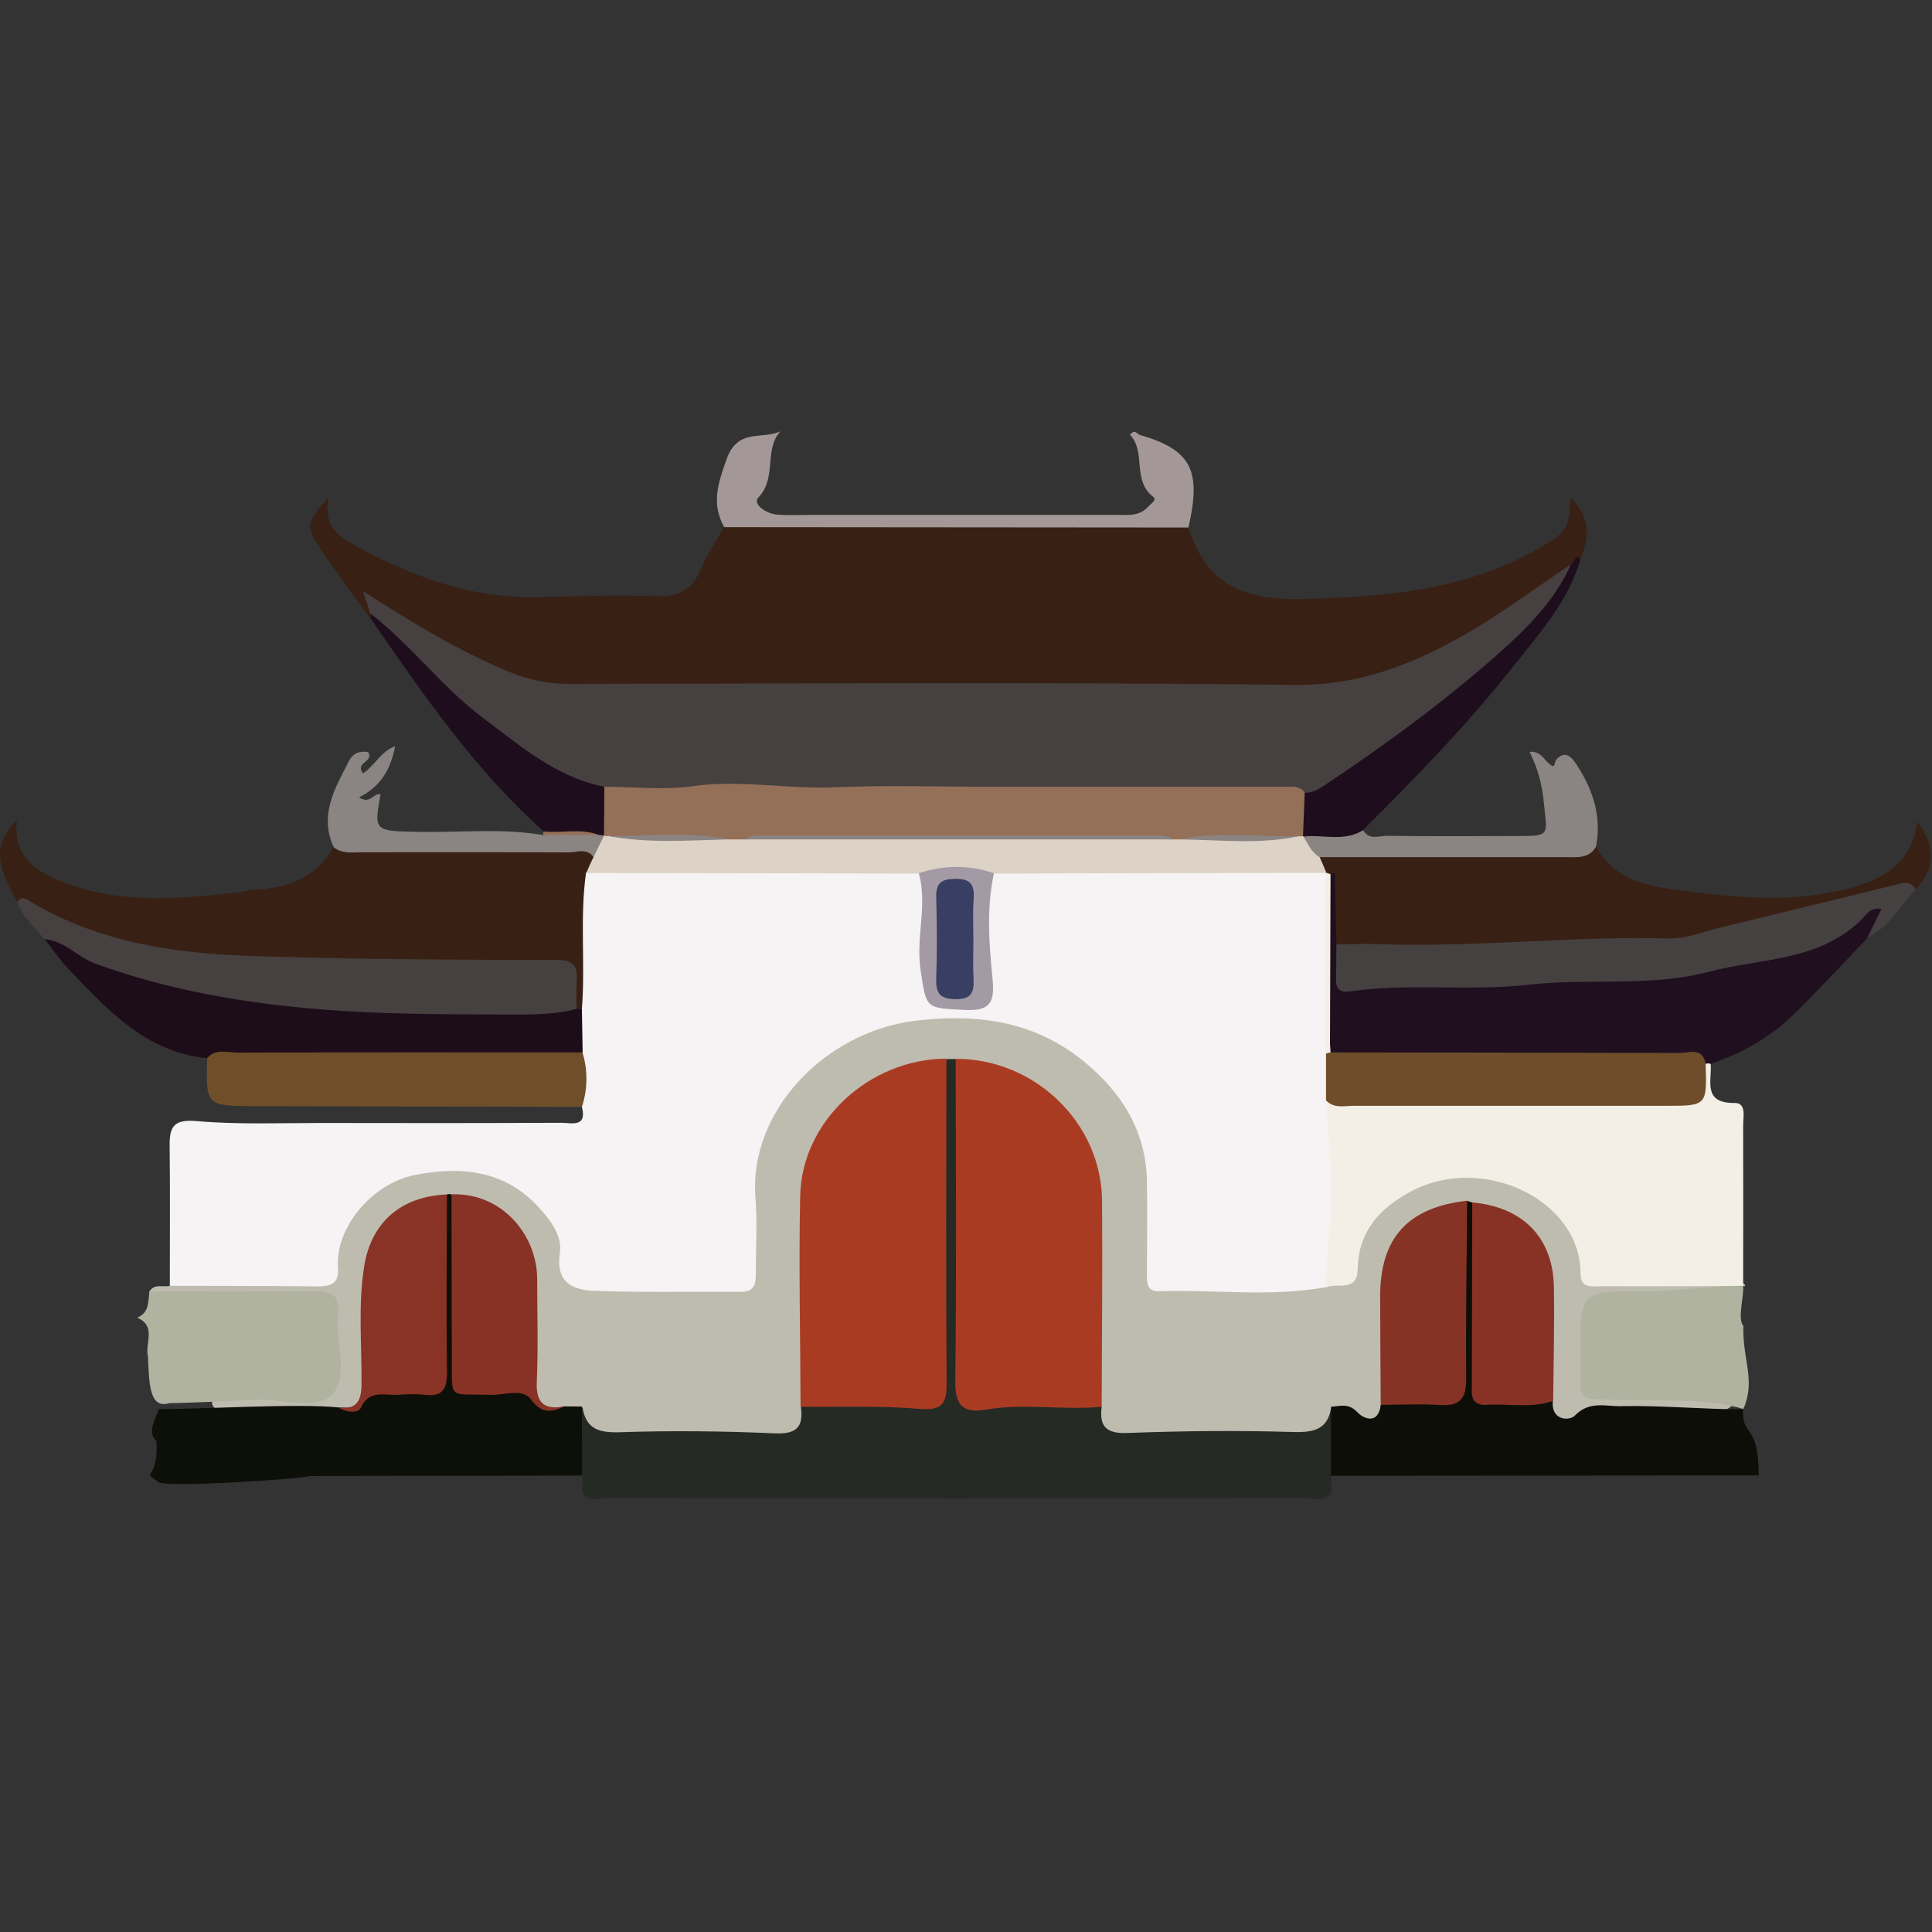 <?xml version="1.0" standalone="no"?><!DOCTYPE svg PUBLIC "-//W3C//DTD SVG 1.1//EN" "http://www.w3.org/Graphics/SVG/1.1/DTD/svg11.dtd"><svg t="1743774482347" class="icon" viewBox="0 0 1024 1024" version="1.1" xmlns="http://www.w3.org/2000/svg" p-id="4148" xmlns:xlink="http://www.w3.org/1999/xlink" width="200" height="200"><rect x="0" y="0" width="1024" height="1024" fill="#333333" stroke="none"/><path d="M90.013 681.5c0-24.8 0.2-49.7-0.1-74.5-0.1-10.2 2.6-13.8 14.3-12.8 21.8 1.9 43.9 1 65.8 1 42.5 0.1 85 0.1 127.5-0.1 5.3 0 13.8 2.7 10.9-8.5-3.3-9.9 0.4-20.5-3.2-30.3-1.4-7.7-1.2-15.4-0.8-23.1 0.5-17.9-1.2-35.8-0.5-53.7 0.3-7-0.2-14.4 7.1-18.9 4-1.7 8.2-2.3 12.6-2.3 51-0.2 101.9-0.3 152.9 0.1 2.9 0 5.7 0.4 8.4 1.2 8.6 3.1 9.5 10.4 8 17.6-3.2 15.2-1.2 30.2 0.1 45.3 1.3 14.5 11.9 6.7 18.4 8 6.8 1.4 11-1.9 9.9-9.6-2-14.7-1.4-29.4-1.3-44.2 0.1-6.7 0.4-13.6 8.1-16.8 8-2.4 16.1-1.7 24.2-1.7 42.1-0.1 84.2-0.1 126.3 0 7.2 0 14.4-0.6 21.3 2 1.7 0.8 3.2 2 4.3 3.6 4.5 14.3 1.7 29 2.2 43.6 0.5 16.5 0.1 33 0.2 49.5 0.6 8.9 0.6 17.8 0.3 26.7 4 32.4 5.6 64.8-1.4 97.1-3 7-9.3 7.7-15.6 7.8-23 0.4-46 0.2-68.9 0.1-11.9 0-17.5-5.6-17.6-17.5-0.1-12.4-0.7-24.9 0-37.3 2.7-46.2-33.2-80.1-74-87.2-39.3-6.8-76.5-1.1-104.7 32.1-12.3 14.5-19.4 30.6-19.8 49.6-0.3 14.8 0.1 29.7-0.2 44.5-0.2 9.7-4.5 15.5-14.6 15.6-24.9 0.3-49.8 1.5-74.6-0.6-18.4-1.6-20.2-4.1-23.1-22.6-0.7-4.3-1.6-8.4-3.5-12.4-9.8-20.1-33.3-30.3-61.6-26.9-21.1 2.6-38.3 18.2-42.9 38.9-4.6 20.6-4.6 20.6-25 20.7-17.7 0.1-35.4 0.1-53.1-0.1-5.7 0-11.8 1-16.3-3.9z m0 0" fill="#F5F3F3" p-id="4149"></path><path d="M629.913 279.6c9.2 29.4 28.1 38.5 59.4 37.9 44.9-1 88-4.5 127.5-27.6 13.4-7.9 14.6-9.5 15.7-25.9 10.9 10.3 9.8 21 5.1 32.3-3 2.6-5.1 6.1-8.1 8.8-8.7 6-16.3 13.2-25 19.3-44.1 30.8-91.3 44.9-146.5 43.3-115.7-3.3-231.5-1.3-347.3-0.8-23.8 0.1-45.1-6.4-65.6-17.5-15.3-8.2-29.6-18.4-46.1-24.1-0.8 1-1.7 1.8-2.7 2.6-9.1-12.7-18.7-25.2-27.3-38.3-7.1-10.9-6.3-13.5 5.1-25.8-2.4 12.6 2.9 19.3 12.4 24.5 31.2 17.2 63.7 29.3 100 28.2 20.6-0.6 41.2-1.2 61.7-0.5 11.7 0.4 18.7-3.5 23.2-14.2 3.3-7.8 8.1-15 12.3-22.4 4.2-4.9 10.1-5.3 15.8-5 65.9 3.7 131.7 0.6 197.6 1.6 11.1 0.2 22.8-6.2 32.8 3.6z m0 0" fill="#382014" p-id="4150"></path><path d="M90.013 681.5c25.9 0.1 51.7 0 77.6 0.3 7.2 0.1 12.2-0.9 11.5-9.9-1.5-20.9 17.7-44.5 40.7-49.1 24.5-4.8 47.8-2.7 66 17.4 6.2 6.9 12.3 14.9 10.9 24.1-2.3 15.7 7.1 19.5 18.6 19.9 25.8 0.9 51.7 0.3 77.6 0.5 6.7 0 7.7-4 7.7-9.4-0.1-13.4 0.9-26.9-0.2-40.2-3.7-46.7 37.5-87.9 83.5-93.9 32.4-4.2 63.9-0.6 90.8 21.6 20.3 16.7 32.8 37.1 33.2 63.8 0.2 15.8 0 31.6 0 47.4 0 4.7-0.7 10.7 6.5 10.4 29.5-1 59.1 3.2 88.5-2.2 8.5-5.2 13.2-12 15.2-22.3 2.8-14.4 13.4-23.8 26-30.8 38-21 83.3-3.9 96.4 37.2 2.8 8.6 7.3 11.2 15.5 11.1 16.7-0.2 33.5-0.2 50.2 0 6.2 0.1 12.6-0.6 17.6 4.2 3.6 0.9-2.7-4.5 0 0-5.4 5.3-1.6 7.3-8.1 7.3-19.6 0.2-39.2 0.2-58.8 0-10-0.1-14.9 3.5-14.8 14.2 0.3 38.8-2.7 33.7 32 34.2 10 0.1 20.1-0.5 30.1 0.3 5.2 0.4 12-1 13.7 6.8l0.2 0.6c-6 5-13.3 4-20.4 4.4-21.2 1.1-42.6-2.7-63.6 3.8-6.5 2-12.2-0.6-14.3-8-1.8-19-0.5-38-0.7-57.1-0.4-28.2-10-40.4-37.7-47.1-2.2-0.3-4.4-0.9-6.7-0.8-28.8 7.1-39 19.9-39.4 49.1-0.3 18.5 0.9 37.1-0.7 55.6-1.8 7.4-6.8 9.3-13.6 7.6-4.4-1.1-8.8-3.3-13 0.6-4.6 7.8-11.7 10.7-20.5 10.7-29.6 0.2-59.2 0.2-88.8 0-11-0.1-18.7-3.7-18.4-16.4-0.2-33.9 0.1-67.9-0.1-101.8-0.2-46.1-26.3-75.1-72.5-80.5-2.4-0.1-4.8-0.1-7.2 0-45.3 4.7-72.4 34.6-72.7 80.2-0.2 33.9 0.2 67.8-0.2 101.8 0.5 11.6-5.7 16.5-16.7 16.7-28.7 0.4-57.4 0.3-86.1 0.1-8.4-0.1-14.8-3.4-18.8-10.8-2.2-2.1-5.1-3.5-8.1-3.9-12.4 0.3-16.8-6.4-16.7-18 0.1-15.7 0.4-31.5-0.1-47.2-1-27.4-13.8-42-40.6-46.9h-4.8c-24.9 4.7-34.8 14.4-39.2 38.9-3.2 18-1.4 36.2-1.6 54.4-0.1 12.2-4.6 19.2-17.5 19.1-16.2 0.4-32.3 0.2-48.5 0.1-5.2 0-10.5-0.1-15.1-3.3-1.5-1.3-1.8-2.9-0.9-4.7 13-7.5 27.2-3.4 40.8-3.9 20.4-0.8 20.7-0.5 20.8-21.1 0.1-27.4 0.1-27.4-27.5-27.4-16.8 0-33.5 0.1-50.3-0.1-6.1-0.1-12.6 0.6-17.6-4.4 2.7-4.7 7.3-2.2 10.9-3.2z m0 0" fill="#BEBCAF" p-id="4151"></path><path d="M923.913 681.6c-24.9 0.1-49.8 0.2-74.7 0.1-5 0-11.5 1.6-11.5-6.7 0-39.3-52-63.5-89.5-43.7-16.7 8.8-28.2 21.2-28.6 41.2-0.2 12.7-10.8 7.2-16.8 9.8-0.4-17.5 3.4-34.8 2.8-52.4-0.5-15.6-1.3-31.1-2.9-46.7 4.6-2 9.4-1.3 14.2-1.3 53.6 0.3 107.2-0.4 160.8 0.4 13.7 0.2 21.8-3.7 24.4-17.4 1.2-1.7 2.7-2.1 4.6-1 0.7 8.9-4.5 20.9 12.7 20.7 6.3-0.1 4.5 7.3 4.5 11.7 0.1 28.4 0 56.8 0 85.3z m0 0" fill="#F3EFE6" p-id="4152"></path><path d="M310.613 462.5c-3.4 24-0.3 48.2-2.2 72.3-1.7 0.9-3.2 0.5-4.3-1.1-1.9-2.9-2.5-6.2-2.7-9.6-0.4-7.9-5.1-10.6-12.3-10.7-11.5-0.2-22.9-0.5-34.4 0-45.8 1.7-91.6-1.5-137.3-2.9-38.5-1.2-75.7-9.6-108.2-32.3C-2.987 455.9-3.087 447.9 9.013 434.4c-2.7 20.7 11.6 28.4 26.5 33.9 29.3 10.9 59.8 8.2 90.1 4.7 2.8-0.3 5.6-1.2 8.4-1.4 17.9-0.7 33.3-6.1 42.8-22.6 2.5-1.7 5.3-2.2 8.2-2.2 39.1-0.2 78.3-0.3 117.4 0.4 4.4 0.1 8.6 0.7 11.9 3.9 3 5.3 0.3 8.5-3.7 11.4z m0 0" fill="#382014" p-id="4153"></path><path d="M906.713 563.8l-1.3-0.2-1.3 0.2c-58.4-2.6-116.8-0.5-175.2-1.3-8-0.1-16.4 1.4-23.6-4-2.8-31.4-0.6-62.9-1.2-94.4 5-3.6 6.3-3.4 7.5 2.4 2.3 10.5 1.4 21.3 1 31.9-0.1 2.9 0.3 5.7 0.1 8.6-0.8 9.1 2.7 13 12.4 12.4 18.6-1.1 37.3 0.5 55.9-0.6 54.3-3 108.9-2 162.4-14.7 14-3.4 25.8-9.6 37-17.8 2.7-2 5.4-4 8.4-5.4 3-1.4 6.4-3.6 9.2-0.6 2.9 3.1 0.4 6.2-1.6 8.9s-4.4 5.1-6.4 7.7c-12.8 13.4-25.4 27-38.5 40-12.8 12.6-27.9 21.4-44.8 26.9z m0 0" fill="#1F0F1F" p-id="4154"></path><path d="M708.313 500.6c-0.3-12.4-0.5-24.9-0.8-37.3 0-0.2-0.7-0.5-1.1-0.5-0.4 0-0.8 0.4-1.3 0.6-1.2 0.9-2 0.6-2.5-0.8l0.2-0.1c-3.2-3.3-6.9-6.5-0.9-10.6 4-1.9 8.3-2.1 12.6-2.2 43.8-0.5 87.6 0.7 131.4-1 10 18 27.3 21 45.7 23.4 28.9 3.8 57.8 6.4 86.4-0.8 18.4-4.6 35.1-12.3 38.2-35.8 10.1 13.5 9.5 24.9-0.9 35.9-35.8 8.8-71.7 17-107.4 26.1-7.9 2-15.8 4.4-24 4.3-52.2-1-104.2 5.1-156.4 3.1-6.6-0.4-13.5 0.6-19.2-4.3z m0 0" fill="#382014" p-id="4155"></path><path d="M9.213 478.2c2.3-3.9 5.1-1.4 7.2-0.1 36.3 21.4 75.9 27.3 117.5 28.6 53.9 1.8 107.9 2 161.8 2.1 7.4 0 10.5 2.8 10 10.1-0.3 5.2-0.2 10.5-0.2 15.8-5.3 7-13.2 7.1-20.8 7.3-57.4 1.1-114.6 0.3-171.4-9.3-22.2-3.8-43.6-10.7-64.8-18.2-9.9-3.5-16.1-11.7-24.9-16.6-5-6.4-11.7-11.6-14.4-19.7z m0 0" fill="#464140" p-id="4156"></path><path d="M708.313 500.6c7.2-0.1 14.4-0.5 21.5-0.2 51.7 1.9 103.2-4.4 154.8-3 9.2 0.3 17.7-3.5 26.5-5.6 31-7.5 62-15.1 93-22.7 4.1-1 8.3-2.7 11.1 2.3-8.1 8.9-14 20-25.5 25.6l7.5-15.2c-6.1-1.2-8.4 3.5-11 6-22.7 21.9-53.1 20-80.6 27.3-31.5 8.2-63.6 3.2-95.1 6.8-31.7 3.6-63.7-1-95.3 3.6-5.1 0.7-7.1-1.4-7.1-6.2 0.1-6.3 0.2-12.5 0.2-18.7z m0 0" fill="#464141" p-id="4157"></path><path d="M23.713 497.8c10.6 0.8 17.3 9.5 26.7 12.9 39.2 14.3 79.6 21.1 121.1 24.4 31.4 2.5 62.8 2.5 94.3 2.6 13.3 0 26.7 0.5 39.8-3 0.9 0.1 1.9 0.1 2.8 0.2 0.1 7.6 0.3 15.3 0.4 22.9-4.4 4.8-10.3 4.8-15.9 4.8-57.3 0.3-114.5 0.1-171.8 0.2-3.9 0-7.6-0.8-11.2-1.9-32.7-3.2-53-25.7-73.7-47.4-4.7-4.9-8.4-10.5-12.5-15.7z m0 0" fill="#1D0D1A" p-id="4158"></path><path d="M109.813 560.8c4.6-5.2 10.7-2.9 16.1-2.9 60.9-0.2 121.9-0.1 182.8-0.1 2.9 9.4 2.8 19.5-0.3 28.9-57.8-0.1-115.7-0.3-173.5-0.4-25.8-0.2-25.8-0.1-25.1-25.5z m0 0" fill="#6F4E2A" p-id="4159"></path><path d="M924.013 746.8c-18.6-5.7-43.6-4.2-62.4-4.8-27.6-1-23.8 3.5-23.9-24.7-0.2-32.9 0-32.9 32.7-32.9 21.4 0 32-2.9 53.4-2.9 0.9 4.7-3.2 17.2 0.2 21.3-0.5 18.1 6.7 28.7 0 44zM79.213 684.5c29.2 0 58.4 0.2 87.6-0.2 9.2-0.1 13.4 2.5 12.4 12.2-1.5 14.6 6.2 33-3.4 42.8-8.4 8.6-26.4 1.9-40.2 2.6-7.6 0.4-38 1.8-45.7 1.8-10.8 3.2-10.8-10-11.5-24.7-1.8-6.9 4.8-16.1-5.7-20.6 6.6-2.7 5.7-8.7 6.5-13.9z m0 0" fill="#B0B3A0" p-id="4160"></path><path d="M629.913 279.6l-246.1-0.2c-6.8-12.4-3.4-22.9 1.3-36 5.9-16.7 18.8-10.2 28.5-14.8-8.9 10-1.7 24.7-11.6 35-3.4 3.6 4 8.5 9.4 9.1 6.2 0.6 12.4 0.2 18.6 0.2h162.2c5.7 0 11.5 0.8 16.1-4.1 1.5-1.7 5-3.8 3-5.4-11.5-8.8-3.7-23.9-12.4-33 2.7-3.2 3.7-0.4 5.2 0.1 27.2 7.9 32.8 18.6 25.8 49.1z m0 0" fill="#A39897" p-id="4161"></path><path d="M832.713 299c2.2 0 1.1-5.9 5-2.8-6.2 22.1-21.3 38.9-35 56.2-24.5 31.1-52.1 59.5-80.1 87.4-8.1 11.1-19.1 6.7-29.5 5.4-1.5-0.7-2.8-1.7-3.7-3.1-3.1-6.8-2.9-13.8-0.7-20.7 18.5-14.1 38-26.8 56.9-40.5 32.5-23.6 62-50.4 87.1-81.9z m-636.3 28.8c0.1-0.9 0.1-1.8 0-2.7 7.6-1.9 11 4.3 15 8.4 19.1 19.3 39 37.6 60.1 54.7 15.4 12.5 34.3 18.2 50.3 29.4 3.1 7.3 2.6 14.8 0.9 22.4-0.6 1.5-1.5 2.8-2.7 3.7-1.4 0.6-3 0.9-4.6 0.8-9-1.9-18.8 1.8-27.2-3.8-36.7-32.7-64.1-72.9-91.8-112.9z m0 0" fill="#1E0E1D" p-id="4162"></path><path d="M690.713 443.4c10.6-1.2 21.8 2.9 31.8-3.4 3.2 5.6 8.6 2.9 12.9 3 22.5 0.3 45 0.2 67.6 0.1 19 0 17 0.1 15.3-17.2-0.9-9.9-3.2-18.5-7.6-27.4 5.3-0.5 7.2 3.3 9.7 5.7 4.5 4.2 2.8 0.1 4.8-2 5.1-5.1 8.5 0 11.4 4.6 8.1 12.9 12.3 26.7 9.3 42-3.8 6.5-10.2 5.5-16.3 5.5H699.313c-7.5 0.2-9.2-4.5-8.6-10.9z m-373.4-0.9l2.9 0.4c1.3 5.4 1.5 10.2-5.6 11.4-3.6-5-8.8-2.5-13.2-2.5-36.4-0.2-72.8-0.1-109.3-0.1-5.2 0-10.6 1-15.2-2.6-7.9-17 0.5-31.1 7.9-45.5 2.4-4.7 5.8-5.6 10.3-5 3.4 5.3-7.3 5.4-2.7 11.3 6-3.9 9.5-11.7 17-14.4-2.2 11.9-7.5 21.4-19.1 27.1 6 4 7.7-2.6 11.4-1.6-3.6 19.4-3.2 19.4 18.8 19.9 22.4 0.5 45-2.1 67.3 1.7 9.7-1.8 19.7-1.8 29.5-0.1z m0 0" fill="#8A8483" p-id="4163"></path><path d="M317.313 442.5h-29.5c0-0.6 0.2-1.2 0.3-1.8 9.7 1 19.6-1.8 29.2 1.8z m0 0" fill="#957059" p-id="4164"></path><path d="M583.913 745.6c-1.4 10.7 2.6 14.4 14 13.9 29.1-1.1 58.3-1.4 87.5-0.5 11.2 0.3 18.4-1.4 20.2-13.3 6.9 12.2 6.3 24.4-0.1 36.6l0.3 8.4c-3 5.7-8.5 3.4-12.8 3.4-123.9 0.1-247.8 0.1-371.7 0-4.4 0-9.8 2.3-12.8-3.4l0.3-8.4c-6.4-12.2-7.1-24.4-0.1-36.6 1.8 11.9 8.9 13.8 20.1 13.4 27.2-0.9 54.6-0.6 81.8 0.6 11.4 0.5 15.3-3.2 13.9-13.9 4.4-5.7 10.9-5.3 17-5.4 13.8-0.2 27.7-1.1 41.4 0.8 10.3 1.4 13.8-2.8 13.8-12.4v-62.9c0-28.1-0.1-56.2 0.1-84.4 0-7.1-0.8-14.5 5-20.2h5c6.2 6.1 5 14.1 5 21.6 0.2 46.8 0 93.6 0.1 140.4 0.1 19.3 1.8 20.3 20.6 18.5 17.1-1.9 34.6-3.2 51.4 3.8z m0 0" fill="#262A24" p-id="4165"></path><path d="M308.413 745.5l0.1 36.6-143.7 0.2c-6.8 1.7-76.2 6.3-80.7 3.3-9.9-6.7 0 0-1.2-21.8-4.7-4.2-1.3-10.5 1.4-17 22.1 0.2 73.2-3.1 95.3-0.8 5.5 0.1 10.4 1.2 13.9-6.2 3.5-7.3 12.6-5.1 19.5-5.3 18.5-0.7 19-1 19.1-19.7 0.1-21-0.1-41.9 0.1-62.9 0.1-6.6-0.7-13.5 4.7-18.8 0.8-0.3 1.6-0.3 2.3 0 5.4 5.3 4.7 12.2 4.7 18.8 0.2 21.9-0.1 43.8 0.1 65.7 0.2 15.2 1.5 16.1 16.2 16.9 9.4 0.6 20-2.6 25.6 10 1.7 3.9 8.7 1.8 13.3 0.9l9.3 0.1z m0 0" fill="#0D0F09" p-id="4166"></path><path d="M705.413 782.2l0.1-36.6c4.8-0.3 9.2-2.1 13.9 2.9 3.5 3.7 11.1 6.6 12.4-3.8 7.8-6.7 17.3-4.3 26.1-4.4 10.3-0.2 14.6-4.7 14.6-14.8 0.1-22.9-0.2-45.9 0.1-68.8 0.1-7-1.2-14.5 4.9-20.2 0.9 0.3 1.8 0.5 2.7 0.8 4.8 5.6 4.3 12.4 4.3 19 0.2 22.3-0.1 44.6 0.1 67 0.2 15.5 1.6 16.6 17.5 17 7 0.2 14.3-1.6 20.9 2.3-1 10.3 8.7 10.7 11.7 7.7 7.7-8 16.4-4.8 24.6-5 19.6-0.5 45 1.7 64.6 1.7-1.1 14.5 8.5 7.1 8.2 35l-226.7 0.2z m0 0" fill="#0D0E08" p-id="4167"></path><path d="M314.513 454.4l5.6-11.4v-0.2c1.5-1 3.1-1.4 4.8-1.4 20.4 0.7 40.7 0.5 61.1 0.1 3.5-0.4 7.1-0.4 10.7 0.1 74.2 0.3 148.3 0.1 222.5 0 1.8-0.2 3.5-0.2 5.3-0.2 20.5 0.8 41 0.4 61.5 0.1 1.8 0 3.3 0.5 4.7 1.6l0.1 0.3c2.6 3.9 4.3 8.5 8.7 11 1.2 2.7 2.3 5.4 3.5 8.2l-176.1 0.4c-13.2 1.7-26.6 1.6-39.8 0l-176.4-0.3c1.2-2.9 2.5-5.6 3.8-8.3z m0 0" fill="#DCD2C5" p-id="4168"></path><path d="M704.913 557.8c61.8 0.1 123.5 0.1 185.3 0.3 5 0 12.2-3.3 13.8 5.7 0.7 22.3 0.7 22.3-21.2 22.3H717.713c-5.1 0-10.7 1.6-14.9-2.9v-24.7c0.2-1.6 1-1.9 2.1-0.7z m0 0" fill="#6F4D2A" p-id="4169"></path><path d="M487.013 462.8c13.3-4.4 26.6-4.4 39.8 0-4 18.4-2.6 37-0.8 55.5 1.1 11.6 0 17.7-14.2 17-21.4-1.1-20.8-0.3-23.9-21.4-2.6-17 3.8-34.1-0.9-51.1z m0 0" fill="#A49AA6" p-id="4170"></path><path d="M704.913 557.8c-0.7 0.2-1.5 0.4-2.2 0.7v-95.9c0.9 0.1 1.7 0.4 2.5 0.8l-0.3 94.4z m0 0" fill="#F3EFE6" p-id="4171"></path><path d="M320.313 417c-25.6-5.1-44.6-21.7-64.7-36.8-21.7-16.4-37.9-38.5-59.3-55l-3.9-11.9c25.8 16.6 50.9 31.9 78.2 43.1 9.7 4 20.1 6.1 30.6 6.1 128.3-0.2 256.7-1 385 0.5 33.5 0.4 61.4-10.4 89.2-26.1 20-11.3 38.2-25.1 57.2-37.8-8.5 19.3-23.2 33.8-38.5 47.4-28.5 25.3-59.3 47.8-91 69-3.7 2.4-7.1 4.9-11.7 4.7-14.2 2-28.6 1.3-42.8 1.3-75.4 0-150.9 1.3-226.3-0.3-29-0.6-58.1 2.3-87.1-0.5-5.1-0.6-10.5 0.3-14.9-3.7z m0 0" fill="#464140" p-id="4172"></path><path d="M583.913 745.6c-20.4 2-40.9-2-61.3 1.5-12.1 2.1-16.5-2.1-16.3-15.3 0.7-56.9 0.3-113.7 0.2-170.6 42-0.1 77.4 34 77.6 75.5 0.3 36.2-0.1 72.5-0.2 108.9z m-82.3-184.5c0 57.3-0.3 114.6 0.1 171.9 0.1 11.3-2.5 14.7-14.5 13.7-20.9-1.7-41.9-0.9-62.9-1.1-0.1-37.2-1-74.5-0.2-111.7 0.8-39.7 36.6-72.6 77.5-72.8z m0 0" fill="#AA3B23" p-id="4173"></path><path d="M777.613 636.4c-0.2 31.4-0.8 62.8-0.5 94.2 0.1 10.5-3.2 14.8-13.9 14.1-10.4-0.7-20.9-0.1-31.4-0.1-0.1-19.2-0.3-38.3-0.3-57.5 0-31.1 14.8-47.2 46.1-50.7z m0 0" fill="#863225" p-id="4174"></path><path d="M299.313 745.4c-6.8 3-12 4.4-17.9-3.7-4.5-6.1-14.2-2.1-21.6-2.4-23-0.7-20.1 3.1-20.3-20.7-0.2-28.5-0.1-57.1-0.2-85.6 27.6-0.9 45.4 22.5 45.4 44.8 0 18.1 0.6 36.2-0.2 54.3-0.6 11.8 4.2 15.3 14.8 13.3z m0 0" fill="#883225" p-id="4175"></path><path d="M236.913 633.1c-0.1 31.4-0.4 62.8 0 94.2 0.1 9.3-2.6 13.1-12 12-4.7-0.6-9.5-0.3-14.3 0-7 0.4-14.9-2.9-19.4 6.9-1.3 3-7.7 2.5-11.7-0.1 9.2 1 12-3.2 12.1-12.2 0.2-20.9-1.9-41.9 1.4-62.7 3.7-23.4 19.7-37.2 43.9-38.1z m0 0" fill="#883325" p-id="4176"></path><path d="M823.213 742.5c-11.6 4-23.6 1.4-35.3 2.1-9.1 0.5-7.8-6.3-7.8-11.8 0-31.8 0.2-63.7 0.2-95.5 27 2.5 42.9 18.7 43.3 45.2 0.3 19.9-0.2 40-0.4 60z m0 0" fill="#873225" p-id="4177"></path><path d="M320.313 417c15.6 0 31.5 1.9 46.8-0.3 25.4-3.6 50.4 1.7 75.6 0.6 26.8-1.2 53.6-0.3 80.4-0.3h159.4c3.4 0 6.8-0.2 9 3.1-0.3 7.7-0.6 15.3-0.9 23l-1.1 0.2-1.1-0.1c-21 2.9-42.3-0.4-63.3 1.7h-3.5c-49.7-1.5-99.4-0.5-149.2-0.6-25.8-0.1-51.6-0.9-77.4 0.6h-9.1c-21.1-2.2-42.4 1.2-63.5-1.8l-1.2 0.1-1.1-0.5c0.1-8.6 0.2-17.1 0.2-25.7z m0 0" fill="#957059" p-id="4178"></path><path d="M395.113 444.9c3.3-2.8 7.2-2 11-2h204.6c3.8 0 7.7-0.6 11 2H395.113z m-72.7-1.8c21.2 0.2 42.5-2.5 63.5 1.8-21.2 0.5-42.4 2.2-63.5-1.8z m302.7 1.8c21-4.4 42.2-1.1 63.3-1.7-21 4.5-42.2 1.9-63.3 1.7z m0 0" fill="#8A8483" p-id="4179"></path><path d="M515.913 498.9c0 6.7-0.3 13.4 0.1 20.1 0.3 6.8-1 10.5-9.2 10.6-8.3 0-10.9-2.8-10.6-10.9 0.5-14.3 0.4-28.7 0-43.1-0.2-7.7 2.8-9.7 10.1-9.8 7.6-0.1 10.2 2.7 9.8 10-0.6 7.8-0.2 15.5-0.2 23.1z m0 0" fill="#383F63" p-id="4180"></path></svg>
